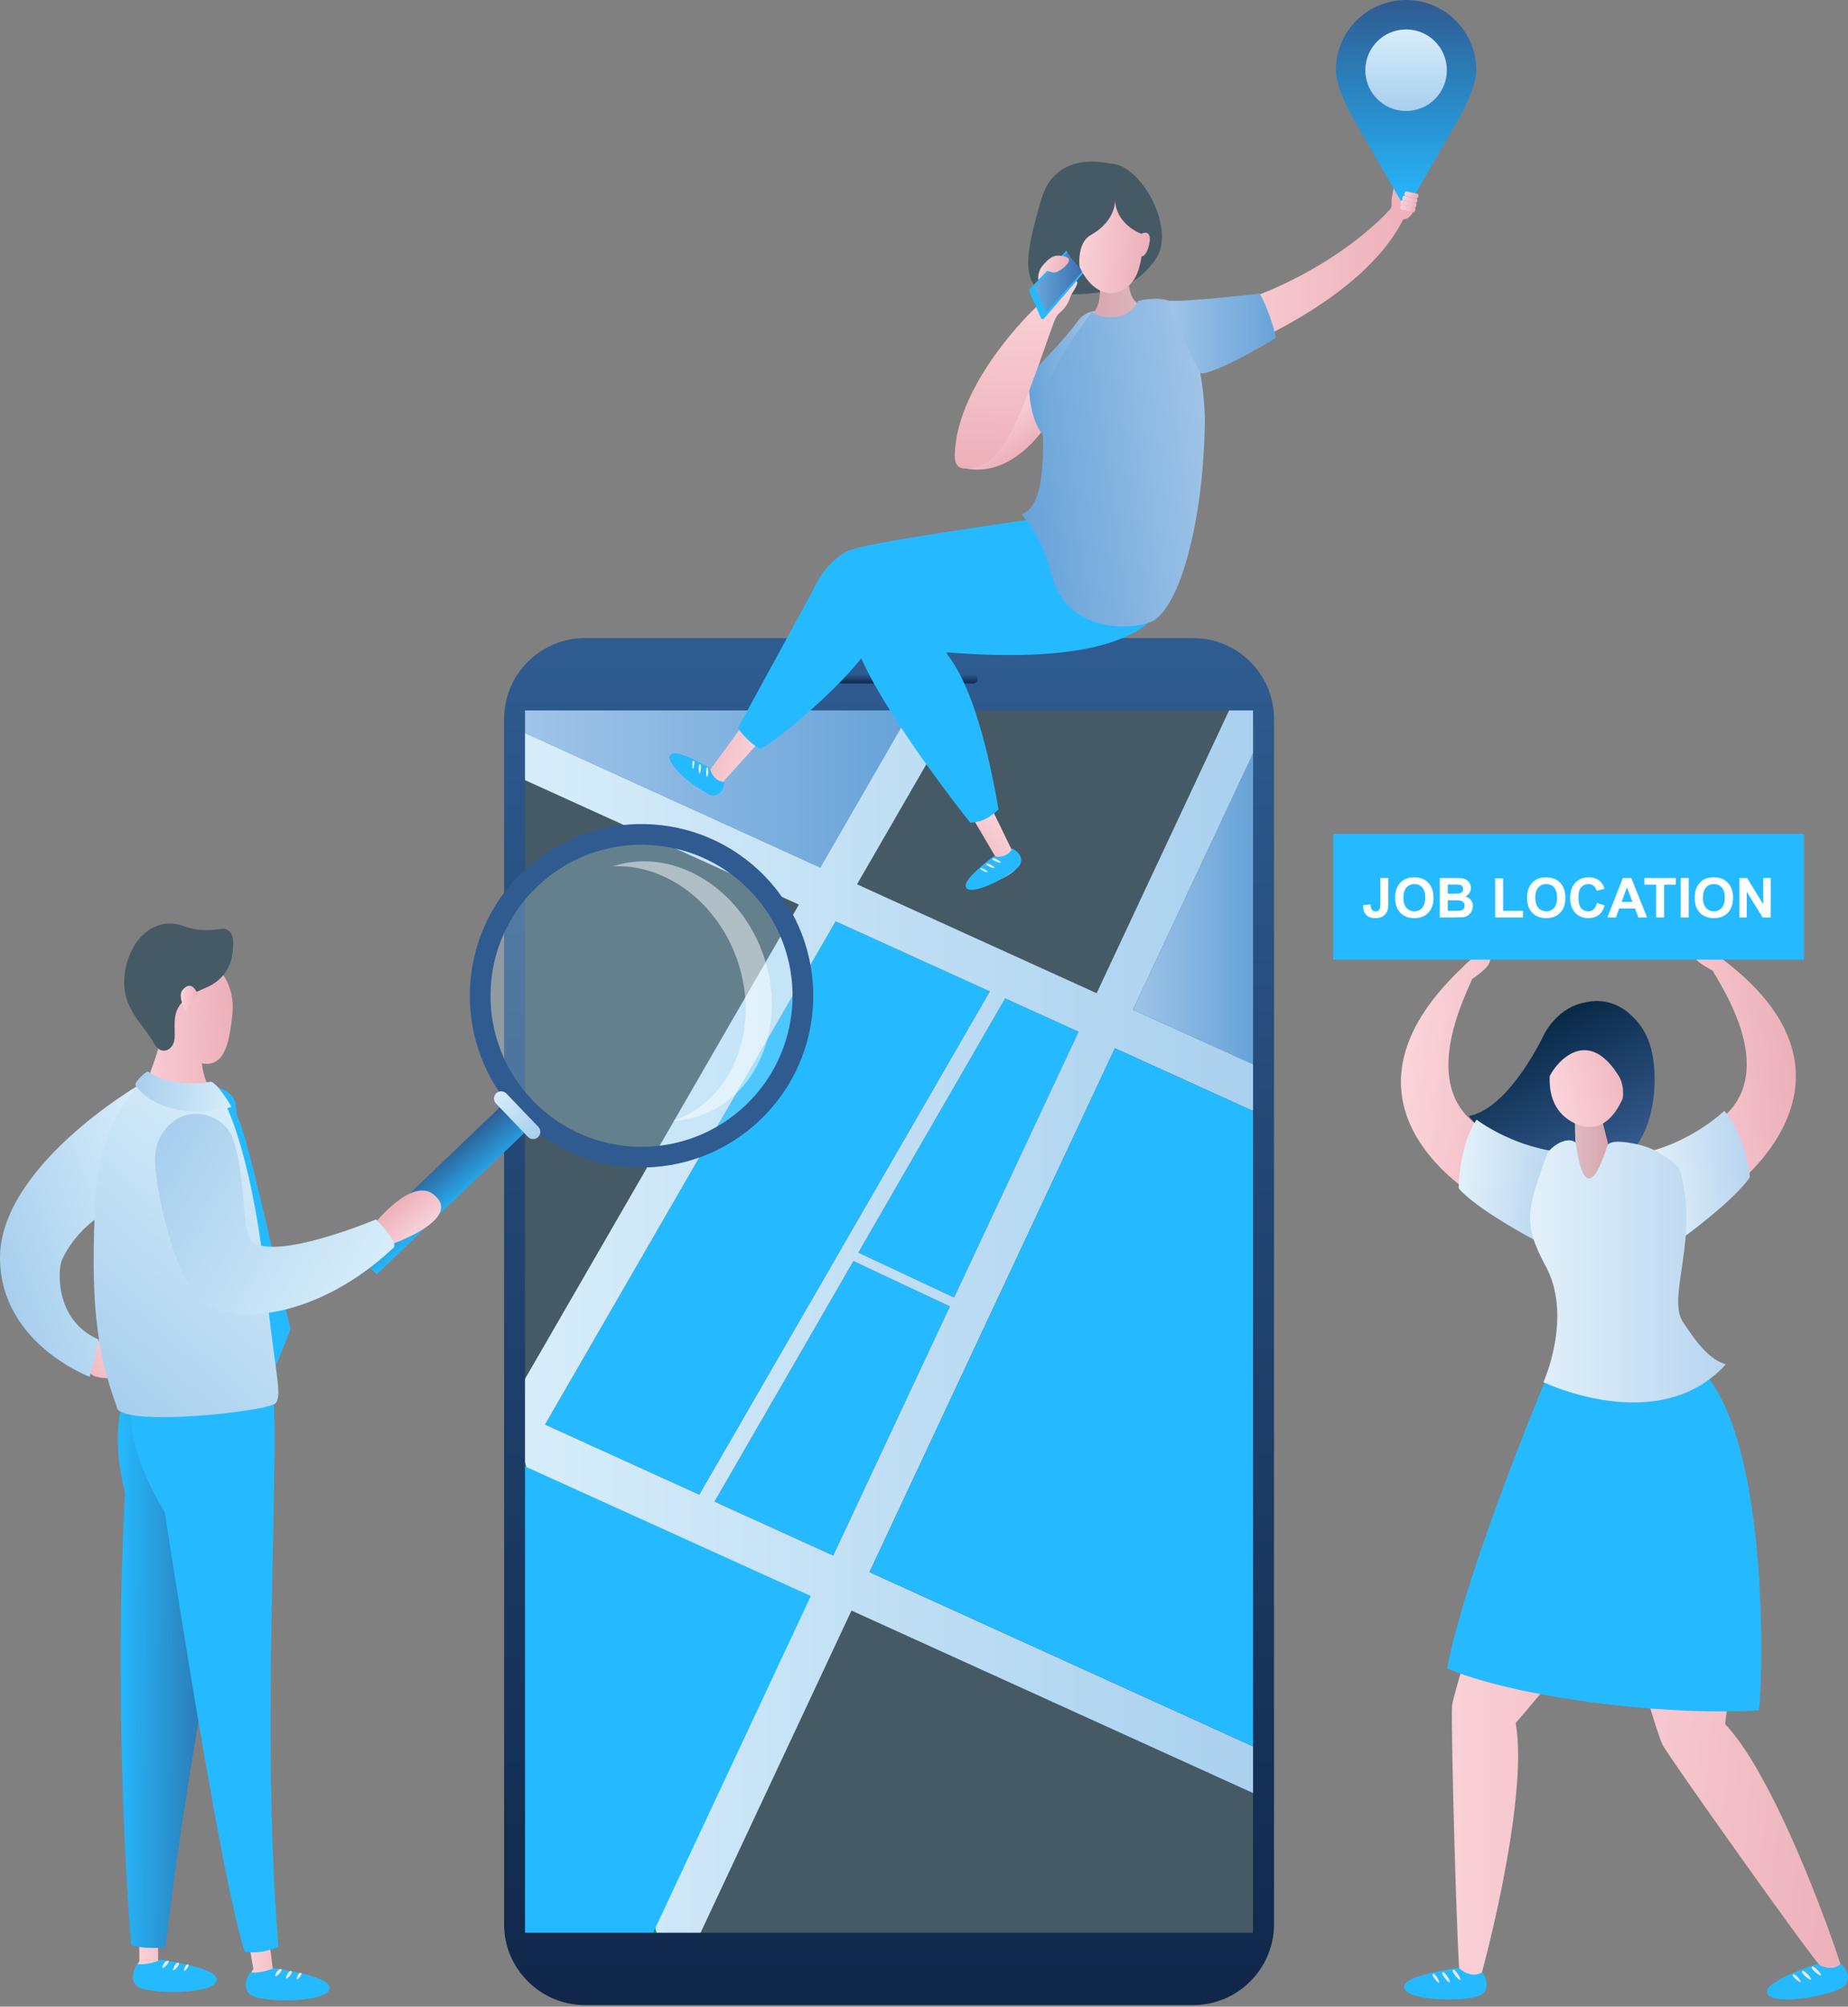 <svg width="268" height="291" viewBox="0 0 268 291" fill="none" xmlns="http://www.w3.org/2000/svg">
<rect x="0" y="0" width="268" height="291" fill="#808080" stroke="none"/>
<path d="M173.06 290.766H84.804C78.37 290.766 73.106 285.501 73.106 279.067V104.235C73.106 97.801 78.37 92.536 84.804 92.536H173.06C179.494 92.536 184.759 97.801 184.759 104.235V279.067C184.759 285.501 179.494 290.766 173.06 290.766Z" fill="url(#paint0_linear_3523_8533)"/>
<path d="M159.035 144.031L178.243 103.027H138.849L124.289 128.24L159.035 144.031Z" fill="#455A64"/>
<path d="M181.716 260.029L123.486 233.565L101.605 280.276H181.716V260.029Z" fill="#455A64"/>
<path d="M76.141 212.046V212.648L117.589 231.448L94.72 280.275H95.214L118.217 231.169L76.141 212.046Z" fill="#00A651"/>
<path d="M76.141 113.134V199.953L115.854 131.183L76.141 113.134Z" fill="#455A64"/>
<path d="M132.113 103.027H76.141V106.298L118.953 125.815L132.113 103.027Z" fill="url(#paint1_linear_3523_8533)"/>
<path d="M138.361 188.168L156.419 149.618L145.773 144.779L124.48 181.651L138.361 188.168Z" fill="#25BAFF"/>
<path d="M101.406 216.753L122.1 180.917L122.226 180.592L122.275 180.615L143.552 143.77L121.189 133.606L79.043 206.589L101.406 216.753Z" fill="#25BAFF"/>
<path d="M123.771 182.883L103.629 217.762L120.837 225.583L137.762 189.451L123.771 182.883Z" fill="#25BAFF"/>
<path d="M181.721 109.254L164.309 146.427L181.721 154.34V109.254Z" fill="url(#paint2_linear_3523_8533)"/>
<path d="M181.719 253.253L126.105 227.978L161.689 152.014L181.719 161.117V154.341L164.306 146.428L181.719 109.255V103.027H178.242L159.034 144.031L124.288 128.24H124.288L138.848 103.027H132.113L118.953 125.815L76.141 106.298V113.134L115.854 131.183L76.141 199.953V212.047L95.214 280.276H101.608L123.489 233.565L181.719 260.028V253.253ZM156.417 149.618L138.36 188.168L124.479 181.651L145.772 144.78L156.417 149.618ZM101.406 216.754L79.043 206.59L121.189 133.607L143.551 143.771L122.274 180.616L122.226 180.593L122.1 180.918L101.406 216.754ZM120.833 225.583L103.626 217.763L123.768 182.883L137.759 189.451L120.833 225.583Z" fill="url(#paint3_linear_3523_8533)"/>
<path d="M181.715 161.117L161.685 152.014L126.102 227.978L181.715 253.253V161.117Z" fill="#25BAFF"/>
<path d="M76.141 212.648V223.773V280.275H92.428H94.72L117.589 231.449L76.141 212.648Z" fill="#25BAFF"/>
<path d="M141.105 99.117H116.755C116.387 99.117 116.086 98.816 116.086 98.448C116.086 98.08 116.387 97.779 116.755 97.779H141.105C141.473 97.779 141.774 98.081 141.774 98.448C141.774 98.816 141.473 99.117 141.105 99.117Z" fill="url(#paint4_linear_3523_8533)"/>
<path d="M54.607 184.825L51.047 181.11L73.223 159.864L76.782 163.579L54.607 184.825Z" fill="url(#paint5_linear_3523_8533)"/>
<path opacity="0.27" d="M73.006 132.202C66.266 143.265 69.772 157.7 80.838 164.44C91.902 171.179 106.334 167.672 113.075 156.609C119.815 145.543 116.31 131.111 105.244 124.37C94.179 117.63 79.745 121.135 73.006 132.202Z" fill="#BFE7FB"/>
<path opacity="0.49" d="M106.676 138.558C103.535 130.359 96.147 125.267 88.871 125.63C97.219 122.872 106.775 128.216 110.467 137.851C114.253 147.73 110.436 158.377 101.943 161.632C100.498 162.186 99.008 162.489 97.515 162.564C97.728 162.493 97.94 162.419 98.152 162.338C106.646 159.083 110.461 148.437 106.676 138.558Z" fill="white"/>
<path d="M111.018 127.175C101.503 117.244 85.739 116.907 75.808 126.422C65.876 135.938 65.539 151.702 75.055 161.633C84.569 171.564 100.334 171.902 110.265 162.387C120.196 152.871 120.534 137.107 111.018 127.175ZM77.221 159.556C68.853 150.822 69.149 136.957 77.884 128.589C86.618 120.22 100.483 120.517 108.852 129.251C117.22 137.986 116.923 151.851 108.189 160.219C99.454 168.588 85.59 168.291 77.221 159.556Z" fill="#2F5B91"/>
<path d="M76.558 164.862L71.927 160.03C71.528 159.612 71.542 158.949 71.96 158.549C72.376 158.15 73.039 158.164 73.439 158.581L78.07 163.414C78.47 163.832 78.456 164.494 78.037 164.894C77.621 165.295 76.959 165.28 76.558 164.862Z" fill="url(#paint6_linear_3523_8533)"/>
<path d="M54.465 177.259C54.465 177.259 59.696 170.784 62.81 173.168C67.476 176.738 56.633 180.501 56.633 180.501L54.465 177.259Z" fill="url(#paint7_linear_3523_8533)"/>
<path d="M35.367 277.59L36.748 285.547C36.748 285.547 35.36 287.099 37.081 288.251C38.801 289.404 42.543 287.756 43.341 287.369C45.004 286.564 39.604 285.843 39.604 285.843L38.347 275.974L35.367 277.59Z" fill="url(#paint8_linear_3523_8533)"/>
<path d="M20.159 276.781L20.214 284.452C20.214 284.452 18.819 285.886 20.425 287.062C22.031 288.238 25.691 286.806 26.472 286.467C28.101 285.761 22.945 284.851 22.945 284.851L22.836 275.362L20.159 276.781Z" fill="url(#paint9_linear_3523_8533)"/>
<path d="M39.761 285.411C39.761 285.411 47.198 286.46 47.741 288.019C48.607 290.512 37.671 290.516 36.23 289.219C34.847 287.974 36.299 285.989 36.299 285.989C36.299 285.989 37.317 286.361 39.761 285.411Z" fill="#25BAFF"/>
<path d="M40.518 285.586C40.518 285.586 40.103 285.758 39.906 286.499C39.927 286.983 41.517 285.293 40.518 285.586Z" fill="#E9E9EA"/>
<path d="M41.999 285.865C41.999 285.865 41.645 286.118 41.453 286.858C41.476 287.341 42.99 285.576 41.999 285.865Z" fill="#E9E9EA"/>
<path d="M43.419 286.12C43.419 286.12 43.178 286.287 43.023 286.941C43.051 287.372 44.274 285.879 43.419 286.12Z" fill="#E9E9EA"/>
<path d="M23.394 284.198C23.394 284.198 30.831 285.247 31.373 286.807C32.24 289.299 21.304 289.303 19.863 288.006C18.48 286.761 19.932 284.776 19.932 284.776C19.932 284.776 20.95 285.148 23.394 284.198Z" fill="#25BAFF"/>
<path d="M24.155 284.373C24.155 284.373 23.74 284.546 23.543 285.286C23.564 285.77 25.154 284.08 24.155 284.373Z" fill="#E9E9EA"/>
<path d="M25.636 284.652C25.636 284.652 25.282 284.905 25.09 285.645C25.113 286.128 26.627 284.363 25.636 284.652Z" fill="#E9E9EA"/>
<path d="M27.056 284.907C27.056 284.907 26.814 285.074 26.66 285.728C26.688 286.159 27.91 284.666 27.056 284.907Z" fill="#E9E9EA"/>
<path d="M6.763 191.773L13.411 195.06C13.411 195.06 14.678 194.226 15.365 193.806C15.694 193.606 16.216 193.651 17.241 193.796C18.67 193.998 19.85 194.518 19.569 195.934C19.44 196.581 18.781 198.226 18.167 198.918C17.025 200.205 14.935 199.891 13.969 199.655C13.645 199.577 13.351 199.407 13.114 199.173L12.56 198.624L5.871 193.944L6.763 191.773Z" fill="url(#paint10_linear_3523_8533)"/>
<path d="M18.145 174.496C12.237 176.59 9.527 181.266 8.878 183.003C8.57 183.828 7.652 191.3 14.303 194.262C14.365 194.289 13.008 199.659 13.008 199.659C13.008 199.659 0.169 194.881 0.001 182.605C-0.182 169.213 20.086 157.381 20.086 157.381C20.086 157.381 18.776 174.272 18.145 174.496Z" fill="url(#paint11_linear_3523_8533)"/>
<path d="M31.281 157.527C31.281 157.527 32.656 158.031 33.403 158.689C34.334 159.51 34.169 160.592 34.362 161.795C36.029 164.447 41.954 192.635 42.128 192.615C42.302 192.594 39.82 198.476 39.82 198.476L31.281 157.527Z" fill="#25BAFF"/>
<path d="M20.482 159.005C20.598 158.732 21.983 155.24 22.93 152.17C21.12 148.031 22.259 141.655 23.731 139.934C25.079 138.36 26.439 137.768 29.286 138.969C32.718 140.416 34.179 143.749 33.642 147.647C33.319 150.004 32.923 154.988 29.281 154.19C29.724 158.498 32.423 160.34 32.982 161.604C34.347 164.69 21.312 168.536 17.984 163.707C17.984 163.707 19.286 161.817 20.482 159.005Z" fill="url(#paint12_linear_3523_8533)"/>
<path d="M35.923 208.103C35.918 207.385 33.844 206.803 33.844 206.803C32.309 204.181 30.494 194.814 28.186 195.113C12.239 197.178 18.162 216.165 18.141 216.528C16.28 249.809 19.008 282.034 19.008 282.034C19.008 282.034 20.472 282.741 24.008 282.388C28.268 245.897 35.97 214.557 35.923 208.103Z" fill="url(#paint13_linear_3523_8533)"/>
<path d="M40.371 282.337C37.55 247.577 41.11 206.762 39.253 198.751C38.274 194.531 34.056 192.331 34.056 192.331C30.67 190.143 22.645 182.933 19.306 201.939C17.573 210.107 23.856 219.046 23.895 219.303C31.431 268.018 34.436 280.023 35.522 283.044C36.436 283.164 37.947 283.297 40.371 282.337Z" fill="#25BAFF"/>
<path d="M21.023 156.397C21.023 156.397 14.465 162.118 13.873 173.214C13.062 188.43 13.908 195.743 16.916 203.948C16.864 207.106 39.106 204.697 39.995 203.466C40.98 202.102 39.827 199.029 38.606 186.772C36.913 169.78 33.196 159.354 30.928 157.426C30.684 157.218 23.653 157.42 21.023 156.397Z" fill="url(#paint14_linear_3523_8533)"/>
<path d="M33.757 137.951C33.815 137.396 33.824 136.853 33.806 136.356C33.772 135.335 33.017 134.564 32.129 134.699C30.912 134.883 28.904 135.139 26.683 134.315C22.7 132.839 19.26 135.8 18.294 140.094C16.99 145.89 20.519 147.993 22.398 151.413C23.352 153.149 25.229 152.319 25.32 150.53C25.461 147.769 24.419 145.448 29.805 143.256C31.894 142.406 33.472 140.7 33.757 137.951Z" fill="#455A64"/>
<path d="M28.65 144.127C28.65 144.127 27.851 141.89 26.456 143.588C25.735 144.465 26.889 146.672 26.889 146.672L28.65 144.127Z" fill="url(#paint15_linear_3523_8533)"/>
<path d="M30.524 156.871C30.524 156.871 25.271 158.007 21.453 155.405C21.426 155.173 19.574 156.764 19.638 157.306C19.702 157.847 23.806 162.932 33.504 160.558C33.688 160.457 31.297 156.779 30.524 156.871Z" fill="url(#paint16_linear_3523_8533)"/>
<path d="M25.05 162.699C23.314 164.017 22.414 166.161 22.484 168.339C22.646 173.336 25.311 184.693 28.804 188.186C33.255 192.637 46.085 191.25 56.989 181.014C57.879 180.568 55.738 178.064 54.526 176.834C54.01 177.056 40.389 182.707 36.682 180.147C34.865 178.892 35.893 170.707 33.653 164.851C32.632 162.179 28.436 160.128 25.05 162.699Z" fill="url(#paint17_linear_3523_8533)"/>
<path d="M205.386 29.46C205.149 29.387 203.122 28.858 203.122 28.858C203.122 28.858 203.485 26.651 202.608 26.557C202.415 26.536 202.242 26.683 202.201 26.874C202.076 27.454 201.787 28.827 201.799 29.131C201.814 29.52 201.815 29.783 201.772 30.118C201.771 30.126 201.643 30.277 201.446 30.506C201.399 30.56 191.876 41.534 172.833 45.709C172.499 46.041 169.391 53.127 171.386 53.801C171.386 53.801 196.382 45.98 203.512 31.788C204.723 31.926 205.545 29.508 205.386 29.46Z" fill="url(#paint18_linear_3523_8533)"/>
<path d="M160.88 23.725C160.88 23.725 153.139 21.577 151.015 28.895C148.892 36.212 147.324 42.577 153.326 42.673C160.084 42.782 164.276 42.203 167.512 37.713C170.747 33.223 165.354 23.558 160.88 23.725Z" fill="#455A64"/>
<path d="M139.145 67.631C139.145 67.631 146.001 70.871 152.646 60.387C153.076 57.855 149.56 53.048 149.116 53.209C148.672 53.371 139.145 67.631 139.145 67.631Z" fill="url(#paint19_linear_3523_8533)"/>
<path d="M159.062 45.08C159.062 45.08 157.294 45 156.088 46.849C154.882 48.698 149.174 54.567 149.174 54.567C149.174 54.567 148.933 60.918 151.586 63.41C152.711 64.375 159.062 45.08 159.062 45.08Z" fill="url(#paint20_linear_3523_8533)"/>
<path d="M155.506 40.829C155.332 40.8 152.813 40.754 150.728 44.103C147.395 47.137 138.662 56.842 138.466 65.948C138.421 68.053 139.561 68.277 141.858 67.631C145.639 66.567 148.141 60.163 152.229 48.396C152.601 47.532 152.971 45.991 153.545 45.488C155.24 44 154.945 43.338 155.555 42.408C157.039 40.147 155.69 40.859 155.506 40.829Z" fill="url(#paint21_linear_3523_8533)"/>
<path d="M156.059 34.874L149.312 41.927C149.242 42.001 149.223 42.109 149.263 42.202L150.971 46.141C151.045 46.312 151.272 46.346 151.394 46.205L157.332 39.325C157.384 39.265 157.405 39.184 157.388 39.106L156.488 34.994C156.445 34.797 156.199 34.728 156.059 34.874Z" fill="#25BAFF"/>
<path d="M156.05 35.289L150.095 41.499C150.046 41.55 150.033 41.625 150.062 41.689L151.591 45.086C151.642 45.2 151.794 45.223 151.876 45.13L157.036 39.287C157.072 39.247 157.086 39.193 157.076 39.14L156.342 35.375C156.316 35.238 156.146 35.188 156.05 35.289Z" fill="url(#paint22_linear_3523_8533)"/>
<path d="M154.954 37.465C154.803 37.291 154.2 37.045 153.321 37.071C152.441 37.097 151.714 37.917 151.195 38.525C150.5 39.339 150.521 40.47 150.583 40.558C150.627 40.619 151.861 39.268 151.861 39.268C151.861 39.268 151.626 39.22 152.72 39.514C153.379 39.692 155.491 38.081 154.954 37.465Z" fill="url(#paint23_linear_3523_8533)"/>
<path d="M158.963 37.516C158.963 37.516 159.765 40.972 159.452 43.189C159.22 44.838 158.538 45.585 156.888 47.491C153.27 51.672 161.39 53.287 164.319 52.145C169.789 50.013 168.385 46.124 168.385 46.124C168.385 46.124 165.089 44.597 164.285 43.23C163.543 41.969 163.586 39.772 163.358 38.341C162.788 34.778 158.963 37.516 158.963 37.516Z" fill="url(#paint24_linear_3523_8533)"/>
<path d="M156.778 39.142C159.541 44.465 164.198 42.797 165.208 38.785C165.37 38.213 165.485 37.67 165.567 37.15C165.843 37.26 166.225 36.695 166.377 36.341C166.525 35.997 167.424 33.453 165.777 33.764C165.701 33.779 165.619 33.617 165.566 33.657C164.86 29.385 161.347 27.936 161.014 27.745C156.129 24.939 154.111 34.003 156.778 39.142Z" fill="url(#paint25_linear_3523_8533)"/>
<path d="M111.831 105.678L104.918 113.314C104.918 113.314 105.052 115.312 103.065 115.168C101.078 115.023 98.497 111.71 98.121 110.944C97.337 109.349 103.036 111.561 103.036 111.561L109.238 103.086L111.831 105.678Z" fill="url(#paint26_linear_3523_8533)"/>
<path d="M102.979 111.381C102.979 111.381 98.409 108.685 97.369 109.338C95.707 110.382 102.048 115.441 103.488 115.371C104.946 115.3 105.06 113.41 105.06 113.41C105.06 113.41 103.338 113.353 102.979 111.381Z" fill="#25BAFF"/>
<path d="M102.704 111.422C102.704 111.422 102.803 112.12 102.573 112.64C102.335 112.911 102.261 110.788 102.704 111.422Z" fill="#E9E9EA"/>
<path d="M101.644 110.92C101.644 110.92 101.74 111.612 101.507 112.13C101.269 112.4 101.204 110.294 101.644 110.92Z" fill="#E9E9EA"/>
<path d="M100.691 110.4C100.691 110.4 100.767 110.997 100.552 111.448C100.336 111.685 100.307 109.864 100.691 110.4Z" fill="#E9E9EA"/>
<path d="M143.314 116.235L146.676 123.138C146.676 123.138 148.565 123.803 147.648 125.572C146.731 127.341 142.669 128.406 141.817 128.449C140.042 128.541 144.323 124.176 144.323 124.176L139.32 115.688L143.314 116.235Z" fill="url(#paint27_linear_3523_8533)"/>
<path d="M144.134 124.159C144.134 124.159 139.856 127.295 140.045 128.508C140.348 130.447 147.499 126.616 148.002 125.265C148.512 123.896 146.82 123.046 146.82 123.046C146.82 123.046 146.088 124.606 144.134 124.159Z" fill="#25BAFF"/>
<path d="M144.064 124.428C144.064 124.428 144.744 124.612 145.131 125.029C145.287 125.354 143.307 124.585 144.064 124.428Z" fill="#E9E9EA"/>
<path d="M143.187 125.205C143.187 125.205 143.861 125.389 144.245 125.807C144.399 126.133 142.437 125.362 143.187 125.205Z" fill="#E9E9EA"/>
<path d="M142.335 125.872C142.335 125.872 142.914 126.037 143.243 126.413C143.375 126.705 141.691 126.013 142.335 125.872Z" fill="#E9E9EA"/>
<path d="M158.288 74.096C158.288 74.096 126.664 78.364 123.161 79.809C120.672 80.837 118.763 83.766 118.421 84.563C118.079 85.36 107.008 105.557 107.008 105.557C107.008 105.557 108.214 107.487 110.204 108.572C111.478 108.485 127.053 95.984 128.313 89.498C130.413 88.886 159.427 92.049 162.375 87.276C165.324 82.503 158.288 74.096 158.288 74.096Z" fill="#25BAFF"/>
<path d="M169.27 82.223C169.27 82.223 174.852 97.618 137.353 94.604C136.711 94.879 141.313 96.996 144.81 117.376C143.346 118.748 142.196 119.235 140.71 119.305C140.71 119.305 127.016 102.208 123.963 93.148C123.167 90.786 125.27 86.541 125.916 85.81C129.04 82.275 157.533 77.003 159.136 77.204C160.739 77.405 169.27 82.223 169.27 82.223Z" fill="#25BAFF"/>
<path d="M165 43.662C165 43.662 169.941 42.263 171.46 45.188C172.481 47.152 174.563 53.521 174.734 60.725C174.615 74.958 171.342 87.205 167.503 89.859C165.896 91.153 154.792 92.789 152.389 83.026C150.883 76.909 148.016 74.681 148.208 74.584C149.448 73.961 151.876 72.7 151.127 60.136C150.879 55.98 155.118 49.418 158.379 45.2C158.374 45.78 163.433 47.263 165 43.662Z" fill="url(#paint28_linear_3523_8533)"/>
<path d="M161.701 28.743C161.701 28.743 162.107 31.874 158.17 34.096C156.086 35.273 156.568 38.84 156.568 38.84C156.568 38.84 151.209 33.653 153.634 28.479C156.058 23.305 160.766 22.019 164.583 25.854C168.4 29.688 166.538 33.532 166.538 33.532L165.51 33.896C165.51 33.896 161.692 32.569 161.701 28.743Z" fill="#455A64"/>
<path d="M174.049 54.075C174.049 54.075 168.572 43.525 169.747 43.609C172.245 43.787 182.674 42.573 182.674 42.573C182.674 42.573 184.011 44.663 185.043 48.922C184.245 49.674 175.1 54.767 174.049 54.075Z" fill="url(#paint29_linear_3523_8533)"/>
<path d="M224.108 149.651C224.671 148.733 225.274 148.011 225.891 147.426C227.186 146.199 228.545 145.627 229.753 145.398C232.596 144.653 235.203 145.736 236.869 147.55C237.783 148.401 238.633 149.602 239.225 151.346C240.803 156 240.152 166.242 234.115 168.702C233.8 168.83 233.475 168.943 233.13 169.027C226.026 170.759 219.264 169.386 212.992 161.845C219.021 160.749 224.108 149.651 224.108 149.651Z" fill="url(#paint30_linear_3523_8533)"/>
<path d="M211.77 286.812C211.331 285.928 210.371 249.504 210.581 247.376C210.89 244.251 223.616 205.887 223.616 205.887C223.616 205.887 224.467 203.565 226.11 200.97C229.244 196.02 235.259 190.077 243.742 197.354C254.168 206.299 233.834 233.687 219.803 249.864C221.842 261.097 214.519 288.223 213.99 289.015C213.664 289.503 211.532 289.453 207.682 288.829C205.476 288.472 207.72 287.459 211.77 286.812Z" fill="url(#paint31_linear_3523_8533)"/>
<path d="M264.098 285.195C263.244 284.701 242.121 254.947 241.12 253.057C239.651 250.282 229.06 211.274 229.06 211.274C229.06 211.274 228.486 208.869 228.422 205.798C228.299 199.941 228.62 197.191 239.711 198.57C253.344 200.264 252.937 228.8 250.18 250.036C258.088 258.271 267.364 285.522 267.36 286.474C267.358 287.062 265.162 287.602 261.608 289.21C259.573 290.131 261.08 287.972 264.098 285.195Z" fill="url(#paint32_linear_3523_8533)"/>
<path d="M243.571 196.321C241.713 195.524 232.618 194.841 228.247 197.438C225.144 197.285 224.945 198.18 224.945 198.18C224.945 198.18 212.747 226.923 209.852 241.957C219.431 245.986 240.114 248.847 254.998 248.05C255.005 248.049 255.012 248.055 255.019 248.053C255.52 247.892 257.607 202.382 243.571 196.321Z" fill="#25BAFF"/>
<path d="M212.03 140.351C212.03 140.351 214.701 137.374 215.812 138.496C216.865 139.558 214.828 141.054 213.505 141.96C212.054 145.293 206.214 157.15 214.049 163.006C221.968 168.925 225.511 167.444 225.892 168.474C227.548 172.938 225.617 177.519 220.92 176.784C216.223 176.049 189.608 161.545 212.03 140.351Z" fill="url(#paint33_linear_3523_8533)"/>
<path d="M214.137 162.368C214.137 162.368 219.058 166.163 225.894 167.024C226.085 167.802 222.416 179.755 222.416 179.755C222.416 179.755 214.159 175.383 211.58 172.368C211.446 172.249 211.692 165.878 214.137 162.368Z" fill="url(#paint34_linear_3523_8533)"/>
<path d="M249.642 138.975C249.642 138.975 246.648 136.323 245.672 137.564C244.748 138.74 246.943 139.993 248.361 140.741C250.184 143.887 257.343 154.997 250.231 161.711C243.042 168.498 239.353 167.433 239.092 168.5C237.959 173.123 240.402 177.454 244.983 176.186C249.565 174.917 274.344 157.461 249.642 138.975Z" fill="url(#paint35_linear_3523_8533)"/>
<path d="M250.069 161.087C250.069 161.087 245.615 165.421 238.923 167.059C238.822 167.853 244.466 179.191 244.466 179.191C244.466 179.191 251.539 174.019 253.755 170.728C253.874 170.595 252.901 164.294 250.069 161.087Z" fill="url(#paint36_linear_3523_8533)"/>
<path d="M231.342 158.531L233.422 166.693C233.422 166.693 233.08 173.066 230.775 173.414C227.803 173.863 228.46 159.102 228.46 159.102L231.342 158.531Z" fill="url(#paint37_linear_3523_8533)"/>
<path d="M243.517 169.444C243.517 169.444 241.155 166.571 236.895 165.83C236.036 165.68 233.415 165.141 233.066 166.235C229.629 177.006 228.606 165.756 228.487 165.671C226.966 164.598 224.606 166.645 224.36 167.348C221.558 175.339 220.746 177.201 224.04 183.392C228.212 190.776 223.833 200.434 223.833 200.434C223.833 200.434 240.601 208.54 250.283 197.851C248.101 197.194 246.432 195.311 244.048 191.689C241.665 188.067 246.622 179.042 243.517 169.444Z" fill="url(#paint38_linear_3523_8533)"/>
<path d="M224.74 156.06C225.811 153.878 230.362 148.731 234.856 156.206C235.171 156.832 235.487 157.698 235.353 159.246C234.035 162.24 231.78 164.534 228.374 162.902C225.419 161.487 224.631 158.779 224.74 156.06Z" fill="url(#paint39_linear_3523_8533)"/>
<path d="M263.542 284.786C263.542 284.786 256.515 287.084 256.258 288.688C255.847 291.253 266.447 289.372 267.62 287.867C268.746 286.423 266.997 284.749 266.997 284.749C266.997 284.749 265.823 286.149 263.542 284.786Z" fill="#25BAFF"/>
<path d="M262.994 285.199C262.994 285.199 263.777 285.71 264.095 286.393C264.158 286.866 261.976 285.087 262.994 285.199Z" fill="#E9E9EA"/>
<path d="M261.57 285.816C261.57 285.816 262.345 286.324 262.658 287.007C262.719 287.48 260.56 285.707 261.57 285.816Z" fill="#E9E9EA"/>
<path d="M260.222 286.307C260.222 286.307 260.884 286.753 261.146 287.36C261.194 287.782 259.352 286.221 260.222 286.307Z" fill="#E9E9EA"/>
<path d="M211.557 285.379C211.557 285.379 204.226 286.334 203.676 287.863C202.797 290.308 213.562 290.425 214.993 289.163C216.368 287.952 214.959 285.983 214.959 285.983C214.959 285.983 213.546 287.142 211.557 285.379Z" fill="#25BAFF"/>
<path d="M210.942 285.685C210.942 285.685 211.617 286.331 211.803 287.062C211.777 287.539 209.963 285.385 210.942 285.685Z" fill="#E9E9EA"/>
<path d="M209.425 286.027C209.425 286.027 210.092 286.67 210.273 287.399C210.245 287.875 208.453 285.732 209.425 286.027Z" fill="#E9E9EA"/>
<path d="M208.014 286.26C208.014 286.26 208.582 286.821 208.727 287.466C208.696 287.89 207.175 286.013 208.014 286.26Z" fill="#E9E9EA"/>
<path d="M214.092 10.181C214.092 4.558 209.534 0 203.911 0C198.289 0 193.73 4.558 193.73 10.181C193.73 12.781 196.114 16.946 196.114 16.946L200.013 23.699L203.911 30.451L207.81 23.699L211.709 16.946C211.709 16.946 214.092 12.781 214.092 10.181Z" fill="url(#paint40_linear_3523_8533)"/>
<path d="M203.914 16.095C207.18 16.095 209.828 13.447 209.828 10.181C209.828 6.915 207.18 4.267 203.914 4.267C200.648 4.267 198 6.915 198 10.181C198 13.447 200.648 16.095 203.914 16.095Z" fill="url(#paint41_linear_3523_8533)"/>
<path d="M205.263 30.375L205.221 30.565C205.192 30.695 205.062 30.778 204.932 30.749L203.26 30.378C203.13 30.349 203.047 30.219 203.076 30.088L203.118 29.899C203.147 29.769 203.277 29.686 203.407 29.715L205.079 30.086C205.209 30.115 205.292 30.245 205.263 30.375Z" fill="url(#paint42_linear_3523_8533)"/>
<path d="M205.41 29.713L205.368 29.902C205.339 30.033 205.209 30.116 205.079 30.087L203.295 29.691C203.165 29.662 203.082 29.532 203.111 29.401L203.153 29.212C203.182 29.082 203.312 28.999 203.442 29.028L205.226 29.424C205.356 29.453 205.439 29.583 205.41 29.713Z" fill="url(#paint43_linear_3523_8533)"/>
<path d="M205.556 29.051L205.514 29.24C205.485 29.37 205.355 29.453 205.225 29.424L203.553 29.053C203.423 29.024 203.34 28.894 203.369 28.764L203.411 28.575C203.44 28.445 203.57 28.362 203.7 28.39L205.372 28.762C205.502 28.791 205.585 28.921 205.556 29.051Z" fill="url(#paint44_linear_3523_8533)"/>
<path d="M205.704 28.389L205.662 28.578C205.633 28.708 205.503 28.791 205.373 28.762L203.87 28.428C203.739 28.399 203.657 28.269 203.685 28.139L203.727 27.95C203.756 27.82 203.887 27.737 204.017 27.765L205.52 28.099C205.65 28.128 205.733 28.258 205.704 28.389Z" fill="url(#paint45_linear_3523_8533)"/>
<rect width="68.25" height="18.241" transform="translate(193.355 120.928)" fill="#25BAFF"/>
<path d="M200.18 127.322H201.332V130.947C201.332 131.421 201.29 131.785 201.207 132.041C201.095 132.374 200.892 132.642 200.598 132.845C200.303 133.046 199.915 133.146 199.434 133.146C198.868 133.146 198.434 132.988 198.129 132.673C197.824 132.356 197.671 131.891 197.668 131.279L198.758 131.154C198.771 131.482 198.819 131.714 198.902 131.849C199.027 132.055 199.217 132.158 199.473 132.158C199.73 132.158 199.913 132.085 200.02 131.939C200.126 131.791 200.18 131.485 200.18 131.021V127.322ZM202.332 130.22C202.332 129.637 202.419 129.147 202.594 128.751C202.724 128.46 202.901 128.198 203.125 127.966C203.352 127.735 203.599 127.563 203.867 127.451C204.224 127.3 204.635 127.224 205.102 127.224C205.945 127.224 206.62 127.486 207.125 128.009C207.633 128.533 207.887 129.261 207.887 130.193C207.887 131.117 207.635 131.841 207.133 132.365C206.63 132.886 205.958 133.146 205.117 133.146C204.266 133.146 203.589 132.887 203.086 132.369C202.583 131.848 202.332 131.132 202.332 130.22ZM203.523 130.181C203.523 130.83 203.673 131.322 203.973 131.658C204.272 131.991 204.652 132.158 205.113 132.158C205.574 132.158 205.952 131.992 206.246 131.662C206.543 131.328 206.691 130.83 206.691 130.166C206.691 129.509 206.547 129.02 206.258 128.697C205.971 128.374 205.59 128.212 205.113 128.212C204.637 128.212 204.253 128.376 203.961 128.705C203.669 129.03 203.523 129.522 203.523 130.181ZM208.797 127.322H211.086C211.539 127.322 211.876 127.341 212.098 127.38C212.322 127.417 212.521 127.495 212.695 127.615C212.872 127.735 213.02 127.895 213.137 128.095C213.254 128.293 213.312 128.516 213.312 128.763C213.312 129.031 213.24 129.278 213.094 129.501C212.951 129.725 212.755 129.893 212.508 130.005C212.857 130.107 213.125 130.28 213.312 130.525C213.5 130.77 213.594 131.057 213.594 131.388C213.594 131.649 213.533 131.903 213.41 132.15C213.29 132.395 213.125 132.591 212.914 132.74C212.706 132.886 212.448 132.975 212.141 133.009C211.948 133.03 211.483 133.043 210.746 133.048H208.797V127.322ZM209.953 128.275V129.599H210.711C211.161 129.599 211.441 129.593 211.551 129.58C211.749 129.556 211.904 129.488 212.016 129.376C212.13 129.262 212.188 129.112 212.188 128.927C212.188 128.75 212.138 128.607 212.039 128.498C211.943 128.386 211.798 128.318 211.605 128.294C211.491 128.281 211.161 128.275 210.617 128.275H209.953ZM209.953 130.552V132.083H211.023C211.44 132.083 211.704 132.072 211.816 132.048C211.988 132.017 212.128 131.942 212.234 131.822C212.344 131.699 212.398 131.537 212.398 131.333C212.398 131.162 212.357 131.016 212.273 130.896C212.19 130.776 212.069 130.689 211.91 130.634C211.754 130.58 211.413 130.552 210.887 130.552H209.953ZM216.832 133.048V127.369H217.988V132.083H220.863V133.048H216.832ZM221.457 130.22C221.457 129.637 221.544 129.147 221.719 128.751C221.849 128.46 222.026 128.198 222.25 127.966C222.477 127.735 222.724 127.563 222.992 127.451C223.349 127.3 223.76 127.224 224.227 127.224C225.07 127.224 225.745 127.486 226.25 128.009C226.758 128.533 227.012 129.261 227.012 130.193C227.012 131.117 226.76 131.841 226.258 132.365C225.755 132.886 225.083 133.146 224.242 133.146C223.391 133.146 222.714 132.887 222.211 132.369C221.708 131.848 221.457 131.132 221.457 130.22ZM222.648 130.181C222.648 130.83 222.798 131.322 223.098 131.658C223.397 131.991 223.777 132.158 224.238 132.158C224.699 132.158 225.077 131.992 225.371 131.662C225.668 131.328 225.816 130.83 225.816 130.166C225.816 129.509 225.672 129.02 225.383 128.697C225.096 128.374 224.715 128.212 224.238 128.212C223.762 128.212 223.378 128.376 223.086 128.705C222.794 129.03 222.648 129.522 222.648 130.181ZM231.582 130.943L232.703 131.298C232.531 131.923 232.245 132.388 231.844 132.693C231.445 132.995 230.939 133.146 230.324 133.146C229.564 133.146 228.939 132.887 228.449 132.369C227.96 131.848 227.715 131.137 227.715 130.236C227.715 129.283 227.961 128.543 228.453 128.017C228.945 127.488 229.592 127.224 230.395 127.224C231.095 127.224 231.664 127.431 232.102 127.845C232.362 128.09 232.557 128.442 232.688 128.9L231.543 129.173C231.475 128.876 231.333 128.642 231.117 128.47C230.904 128.298 230.643 128.212 230.336 128.212C229.911 128.212 229.566 128.365 229.301 128.669C229.038 128.974 228.906 129.468 228.906 130.15C228.906 130.874 229.036 131.389 229.297 131.697C229.557 132.004 229.896 132.158 230.312 132.158C230.62 132.158 230.884 132.06 231.105 131.865C231.327 131.669 231.486 131.362 231.582 130.943ZM238.863 133.048H237.605L237.105 131.748H234.816L234.344 133.048H233.117L235.348 127.322H236.57L238.863 133.048ZM236.734 130.783L235.945 128.658L235.172 130.783H236.734ZM240.176 133.048V128.291H238.477V127.322H243.027V128.291H241.332V133.048H240.176ZM243.742 133.048V127.322H244.898V133.048H243.742ZM245.77 130.22C245.77 129.637 245.857 129.147 246.031 128.751C246.161 128.46 246.339 128.198 246.562 127.966C246.789 127.735 247.036 127.563 247.305 127.451C247.661 127.3 248.073 127.224 248.539 127.224C249.383 127.224 250.057 127.486 250.562 128.009C251.07 128.533 251.324 129.261 251.324 130.193C251.324 131.117 251.073 131.841 250.57 132.365C250.068 132.886 249.396 133.146 248.555 133.146C247.703 133.146 247.026 132.887 246.523 132.369C246.021 131.848 245.77 131.132 245.77 130.22ZM246.961 130.181C246.961 130.83 247.111 131.322 247.41 131.658C247.71 131.991 248.09 132.158 248.551 132.158C249.012 132.158 249.389 131.992 249.684 131.662C249.98 131.328 250.129 130.83 250.129 130.166C250.129 129.509 249.984 129.02 249.695 128.697C249.409 128.374 249.027 128.212 248.551 128.212C248.074 128.212 247.69 128.376 247.398 128.705C247.107 129.03 246.961 129.522 246.961 130.181ZM252.242 133.048V127.322H253.367L255.711 131.146V127.322H256.785V133.048H255.625L253.316 129.314V133.048H252.242Z" fill="white"/>
<defs>
<linearGradient id="paint0_linear_3523_8533" x1="128.932" y1="92.536" x2="128.932" y2="290.766" gradientUnits="userSpaceOnUse">
<stop stop-color="#2F5C91"/>
<stop offset="1" stop-color="#10274A"/>
</linearGradient>
<linearGradient id="paint1_linear_3523_8533" x1="76.141" y1="114.421" x2="132.113" y2="114.421" gradientUnits="userSpaceOnUse">
<stop stop-color="#A0C4E8"/>
<stop offset="1" stop-color="#67A3D8"/>
</linearGradient>
<linearGradient id="paint2_linear_3523_8533" x1="164.309" y1="131.797" x2="181.721" y2="131.797" gradientUnits="userSpaceOnUse">
<stop stop-color="#A0C4E8"/>
<stop offset="1" stop-color="#67A3D8"/>
</linearGradient>
<linearGradient id="paint3_linear_3523_8533" x1="76.141" y1="191.651" x2="187.058" y2="191.651" gradientUnits="userSpaceOnUse">
<stop stop-color="#D7EDFA"/>
<stop offset="1" stop-color="#A7CFEE"/>
</linearGradient>
<linearGradient id="paint4_linear_3523_8533" x1="128.93" y1="97.779" x2="128.93" y2="99.117" gradientUnits="userSpaceOnUse">
<stop stop-color="#2F5C91"/>
<stop offset="1" stop-color="#10274A"/>
</linearGradient>
<linearGradient id="paint5_linear_3523_8533" x1="61.449" y1="169.253" x2="66.38" y2="175.437" gradientUnits="userSpaceOnUse">
<stop stop-color="#2F5B91"/>
<stop offset="1" stop-color="#25BAFF"/>
</linearGradient>
<linearGradient id="paint6_linear_3523_8533" x1="72.268" y1="158.298" x2="77.729" y2="165.146" gradientUnits="userSpaceOnUse">
<stop stop-color="#D7EDFA"/>
<stop offset="1" stop-color="#A7CFEE"/>
</linearGradient>
<linearGradient id="paint7_linear_3523_8533" x1="61.22" y1="178.506" x2="57.578" y2="174.209" gradientUnits="userSpaceOnUse">
<stop stop-color="#F9D2D9"/>
<stop offset="1" stop-color="#EDB0B9"/>
</linearGradient>
<linearGradient id="paint8_linear_3523_8533" x1="35.248" y1="282.23" x2="43.778" y2="282.45" gradientUnits="userSpaceOnUse">
<stop stop-color="#FBD4DA"/>
<stop offset="1" stop-color="#EDB0BA"/>
</linearGradient>
<linearGradient id="paint9_linear_3523_8533" x1="19.856" y1="281.267" x2="27.09" y2="281.757" gradientUnits="userSpaceOnUse">
<stop stop-color="#FBD4DA"/>
<stop offset="1" stop-color="#EDB0BA"/>
</linearGradient>
<linearGradient id="paint10_linear_3523_8533" x1="17.19" y1="191.833" x2="8.934" y2="198.027" gradientUnits="userSpaceOnUse">
<stop stop-color="#FBD4DA"/>
<stop offset="1" stop-color="#EDB0BA"/>
</linearGradient>
<linearGradient id="paint11_linear_3523_8533" x1="25.825" y1="173.669" x2="-0.774" y2="183.039" gradientUnits="userSpaceOnUse">
<stop stop-color="#D7EDFA"/>
<stop offset="1" stop-color="#A7CFEE"/>
</linearGradient>
<linearGradient id="paint12_linear_3523_8533" x1="17.408" y1="152.577" x2="34.054" y2="151.715" gradientUnits="userSpaceOnUse">
<stop stop-color="#FBD4DA"/>
<stop offset="1" stop-color="#EDB0BA"/>
</linearGradient>
<linearGradient id="paint13_linear_3523_8533" x1="35.678" y1="238.881" x2="16.841" y2="238.73" gradientUnits="userSpaceOnUse">
<stop stop-color="#2F5B91"/>
<stop offset="1" stop-color="#25BAFF"/>
</linearGradient>
<linearGradient id="paint14_linear_3523_8533" x1="42.612" y1="167.757" x2="13.218" y2="200.996" gradientUnits="userSpaceOnUse">
<stop stop-color="#D7EDFA"/>
<stop offset="1" stop-color="#A7CFEE"/>
</linearGradient>
<linearGradient id="paint15_linear_3523_8533" x1="26.204" y1="144.779" x2="28.625" y2="144.861" gradientUnits="userSpaceOnUse">
<stop stop-color="#FBD4DA"/>
<stop offset="1" stop-color="#EDB0BA"/>
</linearGradient>
<linearGradient id="paint16_linear_3523_8533" x1="33.652" y1="159.272" x2="19.585" y2="157.738" gradientUnits="userSpaceOnUse">
<stop stop-color="#D7EDFA"/>
<stop offset="1" stop-color="#A7CFEE"/>
</linearGradient>
<linearGradient id="paint17_linear_3523_8533" x1="52.76" y1="188.466" x2="20.399" y2="169.783" gradientUnits="userSpaceOnUse">
<stop stop-color="#D7EDFA"/>
<stop offset="1" stop-color="#A7CFEE"/>
</linearGradient>
<linearGradient id="paint18_linear_3523_8533" x1="170.671" y1="40.248" x2="205.451" y2="40.1" gradientUnits="userSpaceOnUse">
<stop stop-color="#FBD4DA"/>
<stop offset="1" stop-color="#EDB0BA"/>
</linearGradient>
<linearGradient id="paint19_linear_3523_8533" x1="143.741" y1="59.578" x2="148.033" y2="65.847" gradientUnits="userSpaceOnUse">
<stop stop-color="#FBD4DA"/>
<stop offset="1" stop-color="#EDB0BA"/>
</linearGradient>
<linearGradient id="paint20_linear_3523_8533" x1="160.219" y1="53.593" x2="148.985" y2="55.118" gradientUnits="userSpaceOnUse">
<stop stop-color="#A0C4E8"/>
<stop offset="1" stop-color="#67A3D8"/>
</linearGradient>
<linearGradient id="paint21_linear_3523_8533" x1="147.76" y1="40.488" x2="146.896" y2="68.166" gradientUnits="userSpaceOnUse">
<stop stop-color="#FBD4DA"/>
<stop offset="1" stop-color="#EDB0BA"/>
</linearGradient>
<linearGradient id="paint22_linear_3523_8533" x1="150.094" y1="40.091" x2="157.044" y2="40.308" gradientUnits="userSpaceOnUse">
<stop stop-color="#68A9DC"/>
<stop offset="1" stop-color="#3A6EAE"/>
</linearGradient>
<linearGradient id="paint23_linear_3523_8533" x1="150.602" y1="38.769" x2="155.003" y2="38.907" gradientUnits="userSpaceOnUse">
<stop stop-color="#FBD4DA"/>
<stop offset="1" stop-color="#EDB0BA"/>
</linearGradient>
<linearGradient id="paint24_linear_3523_8533" x1="168.602" y1="44.651" x2="156.083" y2="44.388" gradientUnits="userSpaceOnUse">
<stop stop-color="#DDBCC2"/>
<stop offset="1" stop-color="#D9A2AB"/>
</linearGradient>
<linearGradient id="paint25_linear_3523_8533" x1="155.468" y1="34.372" x2="166.677" y2="35.537" gradientUnits="userSpaceOnUse">
<stop stop-color="#FBD4DA"/>
<stop offset="1" stop-color="#EDB0BA"/>
</linearGradient>
<linearGradient id="paint26_linear_3523_8533" x1="110.129" y1="110.555" x2="99.383" y2="106.805" gradientUnits="userSpaceOnUse">
<stop stop-color="#FBD4DA"/>
<stop offset="1" stop-color="#EDB0BA"/>
</linearGradient>
<linearGradient id="paint27_linear_3523_8533" x1="145.623" y1="118.349" x2="138.741" y2="125.868" gradientUnits="userSpaceOnUse">
<stop stop-color="#FBD4DA"/>
<stop offset="1" stop-color="#EDB0BA"/>
</linearGradient>
<linearGradient id="paint28_linear_3523_8533" x1="175.674" y1="65.686" x2="147.508" y2="69.513" gradientUnits="userSpaceOnUse">
<stop stop-color="#A0C4E8"/>
<stop offset="1" stop-color="#67A3D8"/>
</linearGradient>
<linearGradient id="paint29_linear_3523_8533" x1="169.582" y1="48.356" x2="185.043" y2="48.356" gradientUnits="userSpaceOnUse">
<stop stop-color="#A0C4E8"/>
<stop offset="1" stop-color="#67A3D8"/>
</linearGradient>
<linearGradient id="paint30_linear_3523_8533" x1="233.01" y1="169.335" x2="222.17" y2="149.076" gradientUnits="userSpaceOnUse">
<stop stop-color="#365C90"/>
<stop offset="1" stop-color="#082947"/>
</linearGradient>
<linearGradient id="paint31_linear_3523_8533" x1="206.816" y1="241.651" x2="246.608" y2="241.651" gradientUnits="userSpaceOnUse">
<stop stop-color="#FBD4DA"/>
<stop offset="1" stop-color="#EDB0BA"/>
</linearGradient>
<linearGradient id="paint32_linear_3523_8533" x1="225.138" y1="241.827" x2="270.841" y2="245.731" gradientUnits="userSpaceOnUse">
<stop stop-color="#FBD4DA"/>
<stop offset="1" stop-color="#EDB0BA"/>
</linearGradient>
<linearGradient id="paint33_linear_3523_8533" x1="203.191" y1="155.799" x2="228.019" y2="158.663" gradientUnits="userSpaceOnUse">
<stop stop-color="#FBD4DA"/>
<stop offset="1" stop-color="#EDB0BA"/>
</linearGradient>
<linearGradient id="paint34_linear_3523_8533" x1="211.66" y1="170.298" x2="225.358" y2="171.878" gradientUnits="userSpaceOnUse">
<stop stop-color="#E2F1FA"/>
<stop offset="1" stop-color="#B8D5F0"/>
</linearGradient>
<linearGradient id="paint35_linear_3523_8533" x1="237.322" y1="157.673" x2="260.425" y2="155.119" gradientUnits="userSpaceOnUse">
<stop stop-color="#FBD4DA"/>
<stop offset="1" stop-color="#EDB0BA"/>
</linearGradient>
<linearGradient id="paint36_linear_3523_8533" x1="239.355" y1="171.014" x2="253.639" y2="169.434" gradientUnits="userSpaceOnUse">
<stop stop-color="#E2F1FA"/>
<stop offset="1" stop-color="#B8D5F0"/>
</linearGradient>
<linearGradient id="paint37_linear_3523_8533" x1="228.398" y1="165.978" x2="233.422" y2="165.978" gradientUnits="userSpaceOnUse">
<stop stop-color="#DDBCC2"/>
<stop offset="1" stop-color="#D9A2AB"/>
</linearGradient>
<linearGradient id="paint38_linear_3523_8533" x1="221.895" y1="184.372" x2="250.283" y2="184.372" gradientUnits="userSpaceOnUse">
<stop stop-color="#E2F1FA"/>
<stop offset="1" stop-color="#B8D5F0"/>
</linearGradient>
<linearGradient id="paint39_linear_3523_8533" x1="225.027" y1="158.976" x2="238.658" y2="156.041" gradientUnits="userSpaceOnUse">
<stop stop-color="#FBD4DA"/>
<stop offset="1" stop-color="#EDB0BA"/>
</linearGradient>
<linearGradient id="paint40_linear_3523_8533" x1="203.911" y1="0" x2="203.911" y2="30.451" gradientUnits="userSpaceOnUse">
<stop stop-color="#2F5B91"/>
<stop offset="1" stop-color="#25BAFF"/>
</linearGradient>
<linearGradient id="paint41_linear_3523_8533" x1="203.914" y1="4.267" x2="203.914" y2="16.095" gradientUnits="userSpaceOnUse">
<stop stop-color="#D7EDFA"/>
<stop offset="1" stop-color="#A7CFEE"/>
</linearGradient>
<linearGradient id="paint42_linear_3523_8533" x1="203.097" y1="29.994" x2="205.242" y2="30.47" gradientUnits="userSpaceOnUse">
<stop stop-color="#FBD4DA"/>
<stop offset="1" stop-color="#EDB0BA"/>
</linearGradient>
<linearGradient id="paint43_linear_3523_8533" x1="203.132" y1="29.307" x2="205.389" y2="29.808" gradientUnits="userSpaceOnUse">
<stop stop-color="#FBD4DA"/>
<stop offset="1" stop-color="#EDB0BA"/>
</linearGradient>
<linearGradient id="paint44_linear_3523_8533" x1="203.39" y1="28.669" x2="205.535" y2="29.145" gradientUnits="userSpaceOnUse">
<stop stop-color="#FBD4DA"/>
<stop offset="1" stop-color="#EDB0BA"/>
</linearGradient>
<linearGradient id="paint45_linear_3523_8533" x1="203.707" y1="28.044" x2="205.683" y2="28.483" gradientUnits="userSpaceOnUse">
<stop stop-color="#FBD4DA"/>
<stop offset="1" stop-color="#EDB0BA"/>
</linearGradient>
</defs>
</svg>

